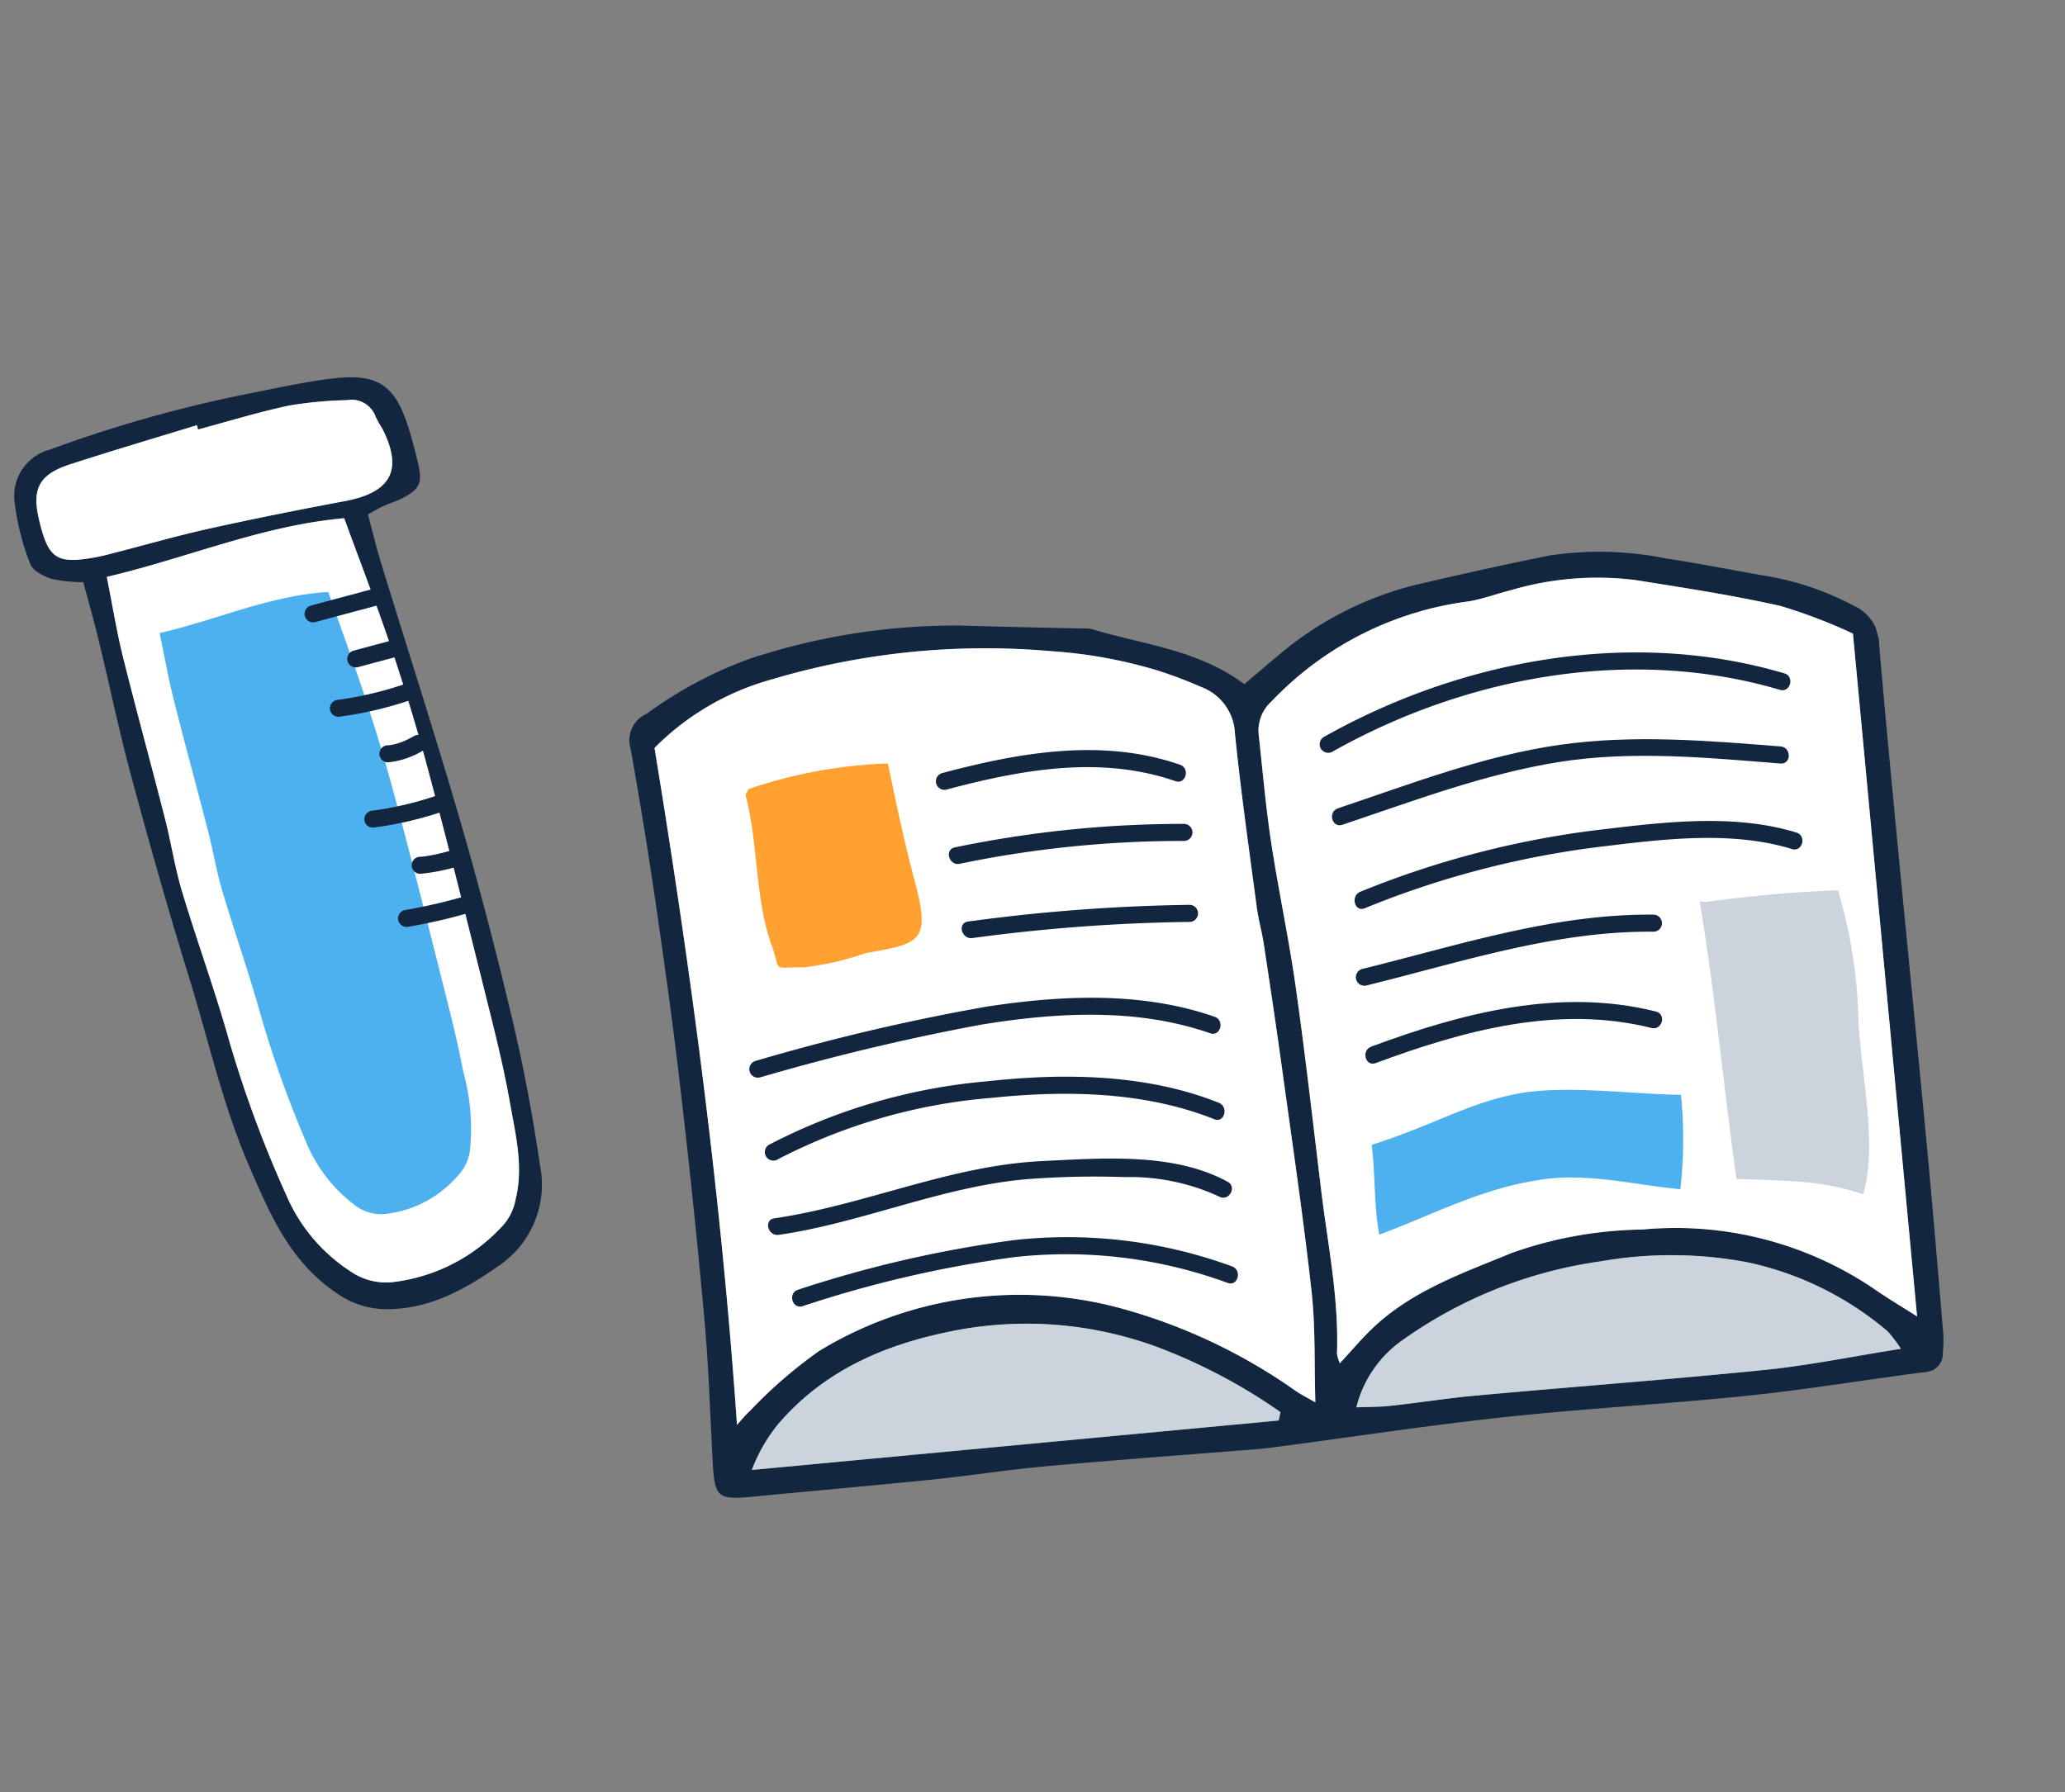 <svg xmlns="http://www.w3.org/2000/svg" xmlns:xlink="http://www.w3.org/1999/xlink" width="131.637" height="114.283" viewBox="0 0 131.637 114.283">
  <rect x="0" y="0" width="131.637" height="114.283" fill="#808080" stroke="none"/>
  <defs>
    <clipPath id="clip-path">
      <rect id="Rectángulo_346376" data-name="Rectángulo 346376" width="112.667" height="88.126" fill="none"/>
    </clipPath>
  </defs>
  <g id="Grupo_1013926" data-name="Grupo 1013926" transform="matrix(0.966, -0.259, 0.259, 0.966, 0, 29.16)">
    <g id="Grupo_1002218" data-name="Grupo 1002218" transform="translate(0 0)" clip-path="url(#clip-path)">
      <path id="Trazado_707923" data-name="Trazado 707923" d="M3.074,9.063a9.589,9.589,0,0,1-1.9-.725C.717,8.039.137,7.519.1,7.056A15.818,15.818,0,0,1,.182,2.849,3.058,3.058,0,0,1,3.216.346,84.613,84.613,0,0,1,16.481.189c1.822.124,3.658.195,5.458.472,2.746.423,3.585,1.469,3.7,4.28.032.767.023,1.538,0,2.306-.034,1.306-.315,1.646-1.586,1.92-.4.087-.822.089-1.23.158-.345.057-.686.157-1.113.258,0,1.062-.032,2.107.005,3.15.2,5.71.494,11.417.615,17.13.093,4.42.057,8.845-.071,13.263-.092,3.122-.335,6.247-.7,9.349a6.251,6.251,0,0,1-4.27,5.566c-2.485.9-4.955,1.507-7.593.786a5.47,5.47,0,0,1-2.754-1.785c-2.368-2.694-2.828-6-3.315-9.353-.607-4.172-.415-8.366-.574-12.549-.172-4.425-.23-8.856-.238-13.284-.007-3.01.17-6.021.243-9.032.031-1.235.007-2.472.007-3.762M4.6,9.125c-.124,1.914-.3,3.556-.325,5.2-.063,3.542-.039,7.085-.082,10.627-.018,1.588-.2,3.176-.154,4.76.1,3.355.4,6.705.438,10.058a74.394,74.394,0,0,0,.967,10.389,10.9,10.9,0,0,0,2.646,5.7,4.026,4.026,0,0,0,2.377,1.4,11.277,11.277,0,0,0,7.921-1.723A3.465,3.465,0,0,0,19.5,54.2c1.028-1.861,1.064-3.969,1.241-6,.234-2.7.246-5.415.3-8.125.083-4.657.159-9.315.159-13.972,0-2.652-.095-5.307-.26-7.954-.178-2.873-.487-5.738-.749-8.717C14.97,8.521,9.864,9.292,4.6,9.125m8.053-7.57c0-.094,0-.19,0-.285-2.826.1-5.655.171-8.477.32-2.043.109-2.734.868-2.8,2.853C1.293,7.066,1.7,7.529,4.3,7.735c.41.033.825.029,1.237.033,2.06.021,4.125-.017,6.181.073,2.936.131,5.869.321,8.8.547,2.986.229,4.1-.959,3.5-3.827a7.971,7.971,0,0,1-.218-.853,1.628,1.628,0,0,0-1.5-1.5,25.351,25.351,0,0,0-3.644-.621c-2-.1-4-.029-6-.029" transform="translate(0 0)" fill="#12263f" fill-rule="evenodd"/>
      <path id="Trazado_707924" data-name="Trazado 707924" d="M5.2,10.466c5.264.166,10.371-.6,15.587.305.262,2.978.571,5.844.749,8.717.165,2.647.262,5.3.26,7.954,0,4.657-.077,9.315-.159,13.972-.05,2.711-.062,5.429-.3,8.126-.177,2.031-.212,4.138-1.241,6a3.471,3.471,0,0,1-1.113,1.336A11.277,11.277,0,0,1,11.069,58.6a4.026,4.026,0,0,1-2.377-1.4,10.9,10.9,0,0,1-2.646-5.7,74.527,74.527,0,0,1-.967-10.389c-.037-3.353-.338-6.7-.438-10.058-.047-1.583.137-3.172.155-4.76.043-3.543.019-7.086.082-10.627.029-1.644.2-3.285.325-5.2" transform="translate(-0.602 -1.341)" fill="#fff" fill-rule="evenodd"/>
      <path id="Trazado_707925" data-name="Trazado 707925" d="M7.9,15.45c3.734.137,7.357-.5,11.06.251.186,2.442.4,4.792.531,7.148.118,2.17.186,4.347.185,6.522,0,3.818-.054,7.639-.113,11.457-.036,2.222-.043,4.451-.211,6.663a13.5,13.5,0,0,1-.881,4.92,2.772,2.772,0,0,1-.788,1.1,7.153,7.153,0,0,1-5.62,1.412,2.809,2.809,0,0,1-1.686-1.148A9.613,9.613,0,0,1,8.5,49.1a70.784,70.784,0,0,1-.686-8.519c-.026-2.749-.239-5.5-.311-8.248-.035-1.3.1-2.6.11-3.9.03-2.9.014-5.811.057-8.715.022-1.348.143-2.694.231-4.263" transform="translate(-0.975 -1.993)" fill="#4db1f0" fill-rule="evenodd"/>
      <path id="Trazado_707926" data-name="Trazado 707926" d="M12.857,1.744c2,0,4.008-.075,6,.029a25.351,25.351,0,0,1,3.644.621A1.628,1.628,0,0,1,24,3.9a7.971,7.971,0,0,0,.218.853c.6,2.868-.515,4.056-3.5,3.827-2.929-.226-5.862-.417-8.8-.547-2.056-.09-4.12-.052-6.181-.073-.412,0-.827,0-1.237-.033-2.6-.206-3-.669-2.921-3.293.063-1.985.754-2.744,2.8-2.853,2.822-.15,5.652-.217,8.477-.32,0,.1,0,.191,0,.285" transform="translate(-0.204 -0.19)" fill="#fff" fill-rule="evenodd"/>
      <path id="Trazado_707927" data-name="Trazado 707927" d="M19.107,17.48h4.06a.544.544,0,0,0,0-1.088h-4.06a.544.544,0,0,0,0,1.088" transform="translate(-2.415 -2.131)" fill="#12263f"/>
      <path id="Trazado_707928" data-name="Trazado 707928" d="M18.96,24.628a23.9,23.9,0,0,0,4.64.164.544.544,0,0,0,0-1.088,22.571,22.571,0,0,1-4.351-.125.558.558,0,0,0-.669.379.549.549,0,0,0,.38.669" transform="translate(-2.413 -3.063)" fill="#12263f"/>
      <path id="Trazado_707929" data-name="Trazado 707929" d="M19.294,33.128a23.09,23.09,0,0,0,4.494.164.544.544,0,0,0,0-1.088,21.765,21.765,0,0,1-4.206-.125.558.558,0,0,0-.669.379.549.549,0,0,0,.38.669" transform="translate(-2.456 -4.168)" fill="#12263f"/>
      <path id="Trazado_707930" data-name="Trazado 707930" d="M19.938,40.812a34.724,34.724,0,0,0,3.77.145.544.544,0,1,0,0-1.088,34.724,34.724,0,0,1-3.77-.145.547.547,0,0,0-.544.544.557.557,0,0,0,.544.544" transform="translate(-2.521 -5.163)" fill="#12263f"/>
      <path id="Trazado_707931" data-name="Trazado 707931" d="M21.794,37.294a11.964,11.964,0,0,0,2.319.164.544.544,0,0,0,0-1.088c-.356,0-.712,0-1.067-.017-.175-.009-.349-.021-.523-.04L22.4,36.3c-.128-.015.093.017-.023,0-.1-.016-.2-.031-.293-.05a.544.544,0,1,0-.289,1.048" transform="translate(-2.782 -4.71)" fill="#12263f"/>
      <path id="Trazado_707932" data-name="Trazado 707932" d="M21.626,28.771a5.333,5.333,0,0,0,2.319-.145.548.548,0,0,0,.38-.668.555.555,0,0,0-.669-.38c-.144.036-.287.07-.432.1-.084.017-.167.032-.251.045-.037.006-.074.01-.109.017.157-.03.012,0-.024,0a4.149,4.149,0,0,1-.5.023c-.084,0-.169-.006-.255-.014l-.078-.009.065.01a.913.913,0,0,1-.158-.027.544.544,0,1,0-.289,1.048" transform="translate(-2.76 -3.582)" fill="#12263f"/>
      <path id="Trazado_707933" data-name="Trazado 707933" d="M21.271,21.48h2.465a.544.544,0,1,0,0-1.088H21.271a.544.544,0,1,0,0,1.088" transform="translate(-2.694 -2.651)" fill="#12263f"/>
      <path id="Trazado_707934" data-name="Trazado 707934" d="M76.907,38.2c1.307-.606,2.466-1.188,3.658-1.689a21.525,21.525,0,0,1,9.178-1.573c2.71.092,5.418.211,8.124.385a21.394,21.394,0,0,1,7.1,2.113c2.054.892,4.058,1.9,6.1,2.832a18.325,18.325,0,0,1,4.655,3.166,2.717,2.717,0,0,1,.92,2.818c-.831,4.655-1.611,9.319-2.393,13.981-1.006,6-1.983,12.005-3,18-.651,3.836-1.348,7.665-2.034,11.5a8.918,8.918,0,0,1-.347,1.189,1.184,1.184,0,0,1-1.494.869c-3.741-.506-7.508-.867-11.235-1.464-5.131-.822-10.226-1.9-15.361-2.7C76,86.885,71.193,86.351,66.4,85.721c-.527-.07-1.054-.149-1.577-.245-4.347-.8-8.688-1.63-13.042-2.386-2.382-.413-4.792-.666-7.178-1.051-3.787-.611-7.563-1.279-11.348-1.911-2.225-.372-2.384-.581-1.932-2.742.617-2.945,1.317-5.875,1.832-8.838q1.287-7.4,2.372-14.844c.572-3.852,1.05-7.719,1.508-11.586q.591-5.011,1.021-10.043a1.852,1.852,0,0,1,1.57-1.915,26.293,26.293,0,0,1,7.2-1.681,41.79,41.79,0,0,1,13.66,1.455c2.421.734,4.855,1.431,7.283,2.146a2.665,2.665,0,0,1,.669.223c2.889,1.8,6.189,3,8.466,5.9m38.3,6.93a33.547,33.547,0,0,0-4.022-2.906c-2.765-1.449-5.632-2.706-8.488-3.98a19.478,19.478,0,0,0-7.788-1.43c-.943-.013-1.895.084-2.829-.007a21.02,21.02,0,0,0-13.767,2.895,2.509,2.509,0,0,0-1.356,1.857c-.35,2.266-.753,4.528-1.007,6.805-.348,3.1-.5,6.226-.877,9.322-.528,4.334-1.181,8.651-1.794,12.975-.488,3.444-.688,6.937-1.72,10.291a2.213,2.213,0,0,0,.019.643c.975-.611,1.789-1.187,2.662-1.654,3.034-1.628,6.409-1.864,9.729-2.3a25.883,25.883,0,0,1,8.442.715,22.537,22.537,0,0,1,13.3,7.494c.615.73,1.287,1.416,2.175,2.388,2.476-14.575,4.886-28.751,7.326-43.111M33.442,75.44c.38-.24.7-.482,1.057-.66a29.521,29.521,0,0,1,5.229-2.535,24.6,24.6,0,0,1,19.145,2.28,35.559,35.559,0,0,1,9.543,8.062c.251.294.546.55,1.009,1.014.581-2.454,1.26-4.655,1.6-6.907.711-4.665,1.251-9.355,1.84-14.038.338-2.69.645-5.384.947-8.077.092-.82.077-1.652.184-2.47.485-3.687.927-7.383,1.526-11.052a3.3,3.3,0,0,0-1.314-3.39,28.268,28.268,0,0,0-2.44-1.753,30.41,30.41,0,0,0-6.213-2.932,47.737,47.737,0,0,0-17.7-2.87,16.815,16.815,0,0,0-8.309,2.282c-1.443,14.42-3.3,28.744-6.1,43.047m72.913,14.529a8.416,8.416,0,0,0-.527-1.292A20.311,20.311,0,0,0,98.321,82.1a26.134,26.134,0,0,0-9.006-2.474,28.62,28.62,0,0,0-13.574,1.609,7.417,7.417,0,0,0-3.879,3.35c.811.181,1.482.371,2.168.476,1.808.277,3.63.466,5.431.78,6.048,1.046,12.077,2.191,18.133,3.176,2.777.452,5.6.618,8.762.951M66.861,84.111c.085-.16.17-.321.255-.482a35.622,35.622,0,0,0-6.422-5.979A24.094,24.094,0,0,0,47.842,73.2c-4.247-.229-8.22.418-11.805,2.844a10.537,10.537,0,0,0-2.425,2.422l33.249,5.65" transform="translate(-4.045 -3.696)" fill="#12263f" fill-rule="evenodd"/>
      <path id="Trazado_707935" data-name="Trazado 707935" d="M121.251,46.365c-2.44,14.36-4.849,28.536-7.326,43.111-.888-.972-1.56-1.658-2.175-2.388a22.543,22.543,0,0,0-13.3-7.5,25.909,25.909,0,0,0-8.442-.714c-3.321.432-6.7.668-9.729,2.3-.874.467-1.687,1.043-2.662,1.654a2.219,2.219,0,0,1-.019-.644c1.032-3.354,1.232-6.845,1.72-10.29.613-4.323,1.266-8.641,1.794-12.975.379-3.1.529-6.221.877-9.322.255-2.278.658-4.539,1.007-6.805a2.509,2.509,0,0,1,1.356-1.857,21.018,21.018,0,0,1,13.767-2.895c.934.091,1.886-.007,2.829.007a19.448,19.448,0,0,1,7.788,1.43c2.855,1.275,5.723,2.531,8.488,3.98a33.424,33.424,0,0,1,4.022,2.906" transform="translate(-10.084 -4.927)" fill="#fff" fill-rule="evenodd"/>
      <path id="Trazado_707936" data-name="Trazado 707936" d="M33.789,75.687c2.8-14.3,4.658-28.627,6.1-43.047a16.834,16.834,0,0,1,8.31-2.282,47.751,47.751,0,0,1,17.7,2.871,30.407,30.407,0,0,1,6.213,2.931,28.47,28.47,0,0,1,2.44,1.753,3.3,3.3,0,0,1,1.313,3.39c-.6,3.67-1.041,7.366-1.526,11.053-.107.818-.091,1.65-.184,2.469-.3,2.694-.608,5.388-.946,8.078-.59,4.682-1.13,9.373-1.841,14.037-.341,2.252-1.02,4.454-1.6,6.908-.464-.465-.758-.72-1.009-1.014a35.568,35.568,0,0,0-9.542-8.062,24.6,24.6,0,0,0-19.146-2.28,29.46,29.46,0,0,0-5.229,2.535c-.353.178-.676.42-1.057.66" transform="translate(-4.392 -3.943)" fill="#fff" fill-rule="evenodd"/>
      <path id="Trazado_707937" data-name="Trazado 707937" d="M112.443,97.585c-3.163-.334-5.985-.5-8.761-.951-6.056-.986-12.085-2.13-18.133-3.176-1.8-.312-3.623-.5-5.431-.78-.686-.1-1.358-.295-2.168-.475a7.408,7.408,0,0,1,3.879-3.35A28.62,28.62,0,0,1,95.4,87.244a26.156,26.156,0,0,1,9.006,2.473,20.328,20.328,0,0,1,7.507,6.575,8.491,8.491,0,0,1,.526,1.292" transform="translate(-10.132 -11.312)" fill="#cbd3dc" fill-rule="evenodd"/>
      <path id="Trazado_707938" data-name="Trazado 707938" d="M67.233,90.792l-33.249-5.65a10.537,10.537,0,0,1,2.425-2.422c3.585-2.426,7.559-3.073,11.805-2.844a24.094,24.094,0,0,1,12.853,4.455,35.622,35.622,0,0,1,6.422,5.979c-.085.161-.17.322-.255.482" transform="translate(-4.417 -10.377)" fill="#cbd3dc" fill-rule="evenodd"/>
      <path id="Trazado_707939" data-name="Trazado 707939" d="M46.213,37.966c0,3.189-1.16,6.67-.87,9.715.145,1.885-.435,1.305,1.6,1.885A18.706,18.706,0,0,0,51,49.711c3.48.29,4.206.435,4.206-3.625,0-2.61.144-5.075.29-7.685a30.606,30.606,0,0,0-8.99-.726" transform="translate(-5.888 -4.891)" fill="#ffa031" fill-rule="evenodd"/>
      <path id="Trazado_707940" data-name="Trazado 707940" d="M60.606,41.313c4.922.007,10.036.422,14.226,3.261.58.394,1.125-.548.548-.939-4.341-2.942-9.673-3.4-14.775-3.41a.544.544,0,0,0,0,1.088" transform="translate(-7.81 -5.229)" fill="#12263f"/>
      <path id="Trazado_707941" data-name="Trazado 707941" d="M60.106,46.812a70.063,70.063,0,0,1,14.211,2.3.544.544,0,0,0,.289-1.048,71.46,71.46,0,0,0-14.5-2.339c-.7-.06-.693,1.028,0,1.088" transform="translate(-7.745 -5.943)" fill="#12263f"/>
      <path id="Trazado_707942" data-name="Trazado 707942" d="M59.607,52.312A113.391,113.391,0,0,1,73.238,54.9a.544.544,0,0,0,.289-1.049,115.821,115.821,0,0,0-13.92-2.629c-.693-.085-.687,1,0,1.088" transform="translate(-7.681 -6.658)" fill="#12263f"/>
      <path id="Trazado_707943" data-name="Trazado 707943" d="M41.94,58.145a144.225,144.225,0,0,1,14.461.4c4.856.486,9.877,1.525,13.975,4.31.58.394,1.125-.548.548-.94-4.077-2.771-9.038-3.85-13.866-4.388a135.488,135.488,0,0,0-15.118-.471.544.544,0,0,0,0,1.088" transform="translate(-5.383 -7.416)" fill="#12263f"/>
      <path id="Trazado_707944" data-name="Trazado 707944" d="M41.583,64.165a35.846,35.846,0,0,1,14.294-.247c4.642.747,9.46,2.125,13.271,4.977.561.419,1.1-.524.549-.939-3.959-2.963-9.019-4.394-13.843-5.136a37,37,0,0,0-14.561.3.544.544,0,0,0,.289,1.048" transform="translate(-5.317 -8.091)" fill="#12263f"/>
      <path id="Trazado_707945" data-name="Trazado 707945" d="M40.274,69.645c5.544.652,11.184-.344,16.687.761a56.6,56.6,0,0,1,5.591,1.4,13.51,13.51,0,0,1,5.468,2.751c.505.484,1.275-.284.769-.769-2.847-2.727-7.4-3.538-11.115-4.345-5.739-1.245-11.611-.209-17.4-.889-.693-.082-.688,1.007,0,1.088" transform="translate(-5.168 -8.911)" fill="#12263f"/>
      <path id="Trazado_707946" data-name="Trazado 707946" d="M40.606,75.131a74.235,74.235,0,0,1,13.812.47,29.872,29.872,0,0,1,12.739,5.111c.572.405,1.116-.537.549-.94a30.568,30.568,0,0,0-13-5.22,75.69,75.69,0,0,0-14.1-.509c-.7.021-.7,1.108,0,1.088" transform="translate(-5.21 -9.612)" fill="#12263f"/>
      <path id="Trazado_707947" data-name="Trazado 707947" d="M83.866,74.566c-.291,2.031-.87,3.771-1.015,5.655,3.335-.29,6.96-1.16,10.73-.725,3.045.29,5.8,1.885,8.556,2.9a28.824,28.824,0,0,0,1.595-5.8c-3.045-.87-6.815-2.466-9.86-2.755-3.336-.29-5.927.56-10.005.725" transform="translate(-10.769 -9.59)" fill="#4db1f0" fill-rule="evenodd"/>
      <path id="Trazado_707948" data-name="Trazado 707948" d="M111.5,63.683c-.579,5.945-1.595,11.89-2.319,17.69,2.754.87,5.22,1.45,7.54,3.045,1.74-2.754,1.885-7.685,2.61-10.875a31.384,31.384,0,0,0,.87-8.265,82.3,82.3,0,0,0-8.265-1.449" transform="translate(-14.192 -8.278)" fill="#cbd3dc" fill-rule="evenodd"/>
      <path id="Trazado_707949" data-name="Trazado 707949" d="M88.582,45.761c9.474-2.433,20.134-1.6,28.581,3.571.6.366,1.146-.573.549-.939-8.691-5.323-19.671-6.184-29.419-3.68a.544.544,0,0,0,.289,1.048" transform="translate(-11.426 -5.637)" fill="#12263f"/>
      <path id="Trazado_707950" data-name="Trazado 707950" d="M87.939,51.236c4.759-.292,9.593-.785,14.355-.29,4.7.487,9.211,2.181,13.631,3.751.66.234.945-.816.289-1.049-4.406-1.564-8.844-3.163-13.51-3.738-4.883-.6-9.881-.061-14.765.239-.7.043-.7,1.13,0,1.088" transform="translate(-11.363 -6.452)" fill="#12263f"/>
      <path id="Trazado_707951" data-name="Trazado 707951" d="M87.94,57.576a58.411,58.411,0,0,1,15.985.169c3.782.536,8,1.168,11.292,3.237.593.373,1.14-.567.548-.94-3.363-2.116-7.634-2.783-11.5-3.339a59.111,59.111,0,0,0-16.326-.215c-.684.09-.693,1.179,0,1.088" transform="translate(-11.364 -7.282)" fill="#12263f"/>
      <path id="Trazado_707952" data-name="Trazado 707952" d="M86.606,63.145c6.211.131,12.51-.258,18.561,1.43a.544.544,0,0,0,.289-1.048c-6.146-1.715-12.541-1.336-18.85-1.469a.544.544,0,0,0,0,1.088" transform="translate(-11.189 -8.067)" fill="#12263f"/>
      <path id="Trazado_707953" data-name="Trazado 707953" d="M85.772,68.77c5.938-.555,12.2-.591,17.561,2.391.612.341,1.161-.6.548-.939-5.532-3.078-11.971-3.114-18.109-2.54-.691.064-.7,1.153,0,1.088" transform="translate(-11.081 -8.76)" fill="#12263f"/>
    </g>
  </g>
</svg>
